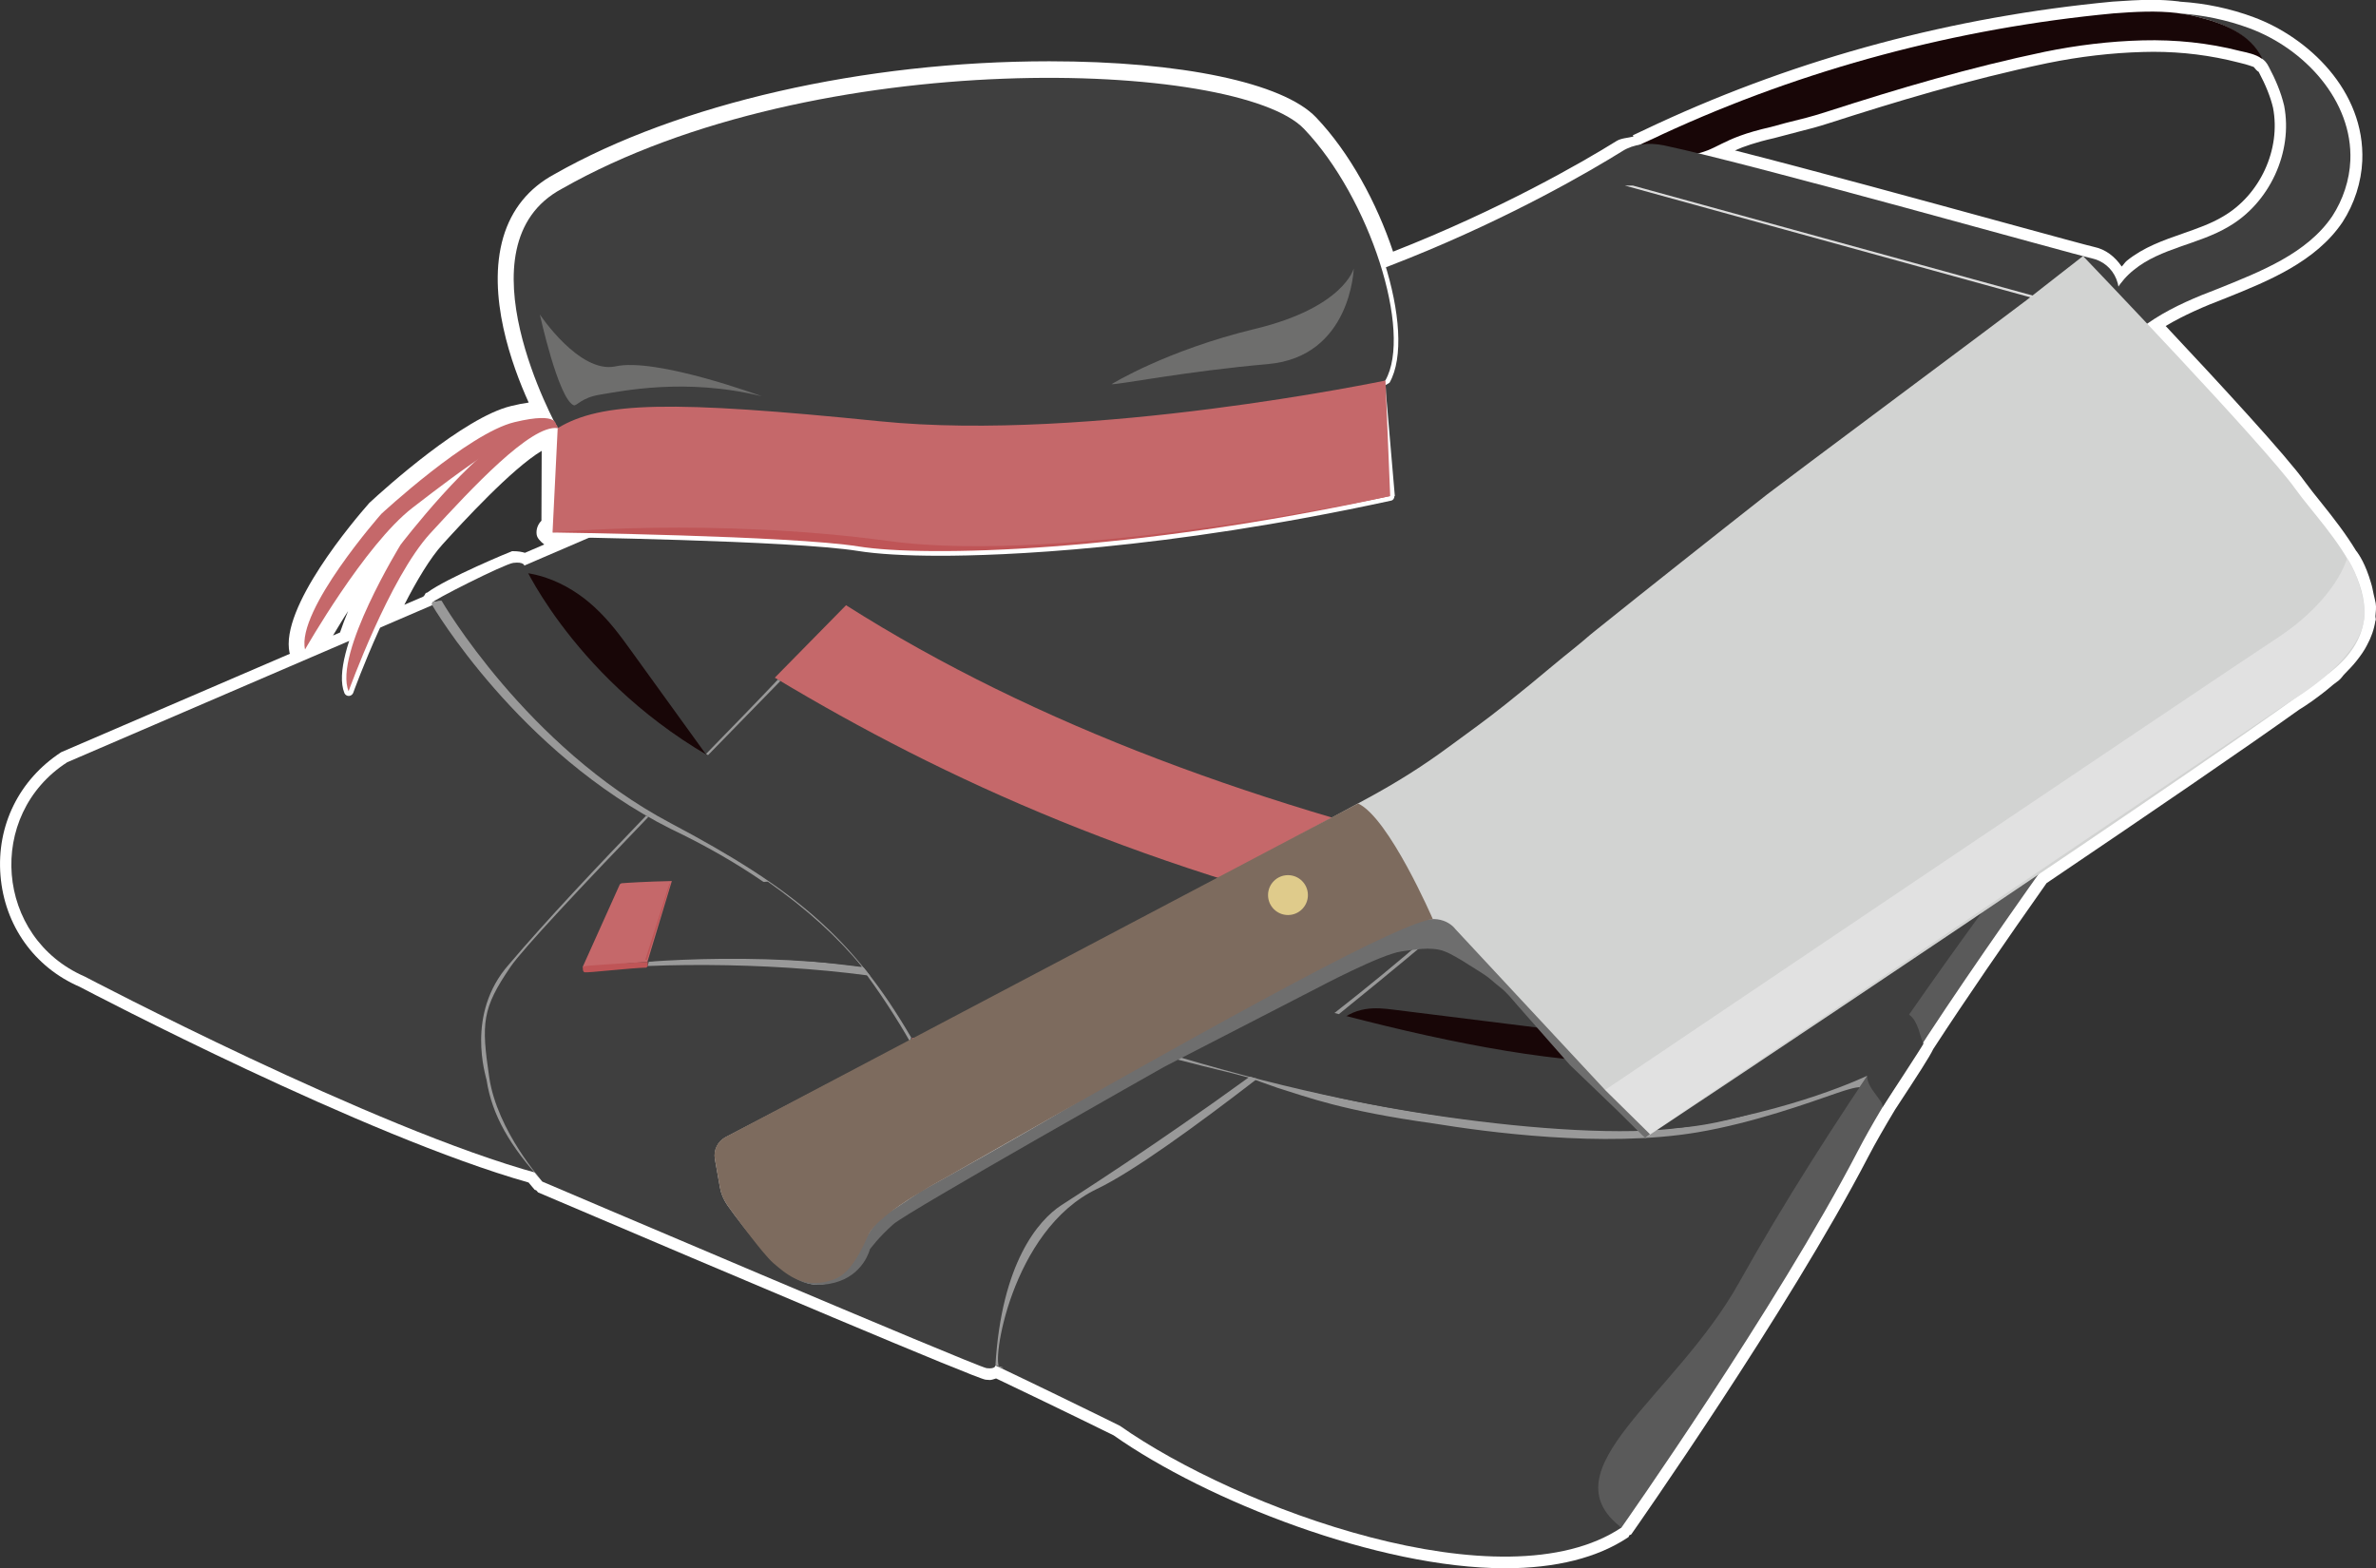 <?xml version="1.0" encoding="UTF-8"?><svg id="Livello_2" xmlns="http://www.w3.org/2000/svg" viewBox="0 0 29.077 19.194"><rect x="0" y="0" width="29.077" height="19.194" fill="#333333" stroke="none"/><defs><style>.cls-1{fill:#fff;}.cls-2{fill:#999;}.cls-3{fill:#7d6b5e;}.cls-4{fill:#bf5557;}.cls-5{fill:#ddd;}.cls-6{fill:#d2d3d2;}.cls-7{fill:#c5686a;}.cls-8{fill:#dfcb8b;}.cls-9{fill:#e1e1e1;}.cls-10{fill:#180607;}.cls-11{fill:#3f3f3f;}.cls-12{fill:#6e6e6e;}.cls-13{fill:#6e6e6d;}.cls-14{fill:#5a5a5a;}</style></defs><g id="Who_is_at_risk"><g id="ic__black_Butchers_meat-packing_employees_personnel_in_slaughterhouses"><path class="cls-1" d="m25.045,10.809c1.249-.844,2.418-1.642,3.092-2.124.062-.037.229-.145.414-.304.021-.016.053-.039.07-.053.034-.027.049-.059.079-.087.048-.049.096-.098.139-.153.049-.062.094-.125.127-.19.052-.095.087-.194.103-.297.001-.005.005-.009.005-.015.002-.016-.005-.03-.004-.046.004-.052.012-.104.003-.158-.008-.044-.018-.075-.026-.114-.009-.045-.017-.089-.031-.133-.067-.232-.145-.343-.175-.386-.001-.001-.003-.001-.004-.002-.127-.211-.282-.41-.425-.588-.076-.094-.146-.182-.203-.26-.224-.315-1.043-1.203-1.706-1.909.22-.132.472-.241.737-.342.515-.207,1.098-.442,1.427-.929.146-.225.231-.491.242-.751.035-.859-.666-1.514-1.333-1.759-.281-.104-.58-.168-.889-.188h-.005c-.008-.001-.012-.003-.021-.004-.107-.013-.219-.019-.331-.019-.157,0-.317.011-.478.022-1.948.184-3.821.686-5.568,1.494l-.302.142.008.015c-.069.018-.148.019-.206.054-.426.265-1.423.84-2.736,1.355-.2-.599-.532-1.213-.942-1.643-.403-.424-1.654-.687-3.265-.687-2.272,0-4.537.518-6.056,1.382-.314.169-.525.429-.626.771-.208.71.107,1.575.311,2.024-.065.009-.138.023-.218.043-.575.139-1.534,1.001-1.732,1.185-.185.21-1.099,1.283-.976,1.838.001.003.004.005.005.008l-2.8,1.205C.234,9.542-.044,10.104.006,10.716s.415,1.122.968,1.361c.144.076,3.492,1.829,5.495,2.396.026.029.045.057.073.087.006.006.015.004.021.009.005.005.019.022.022.025,2.437,1.038,5.363,2.279,5.476,2.292.006.001.048.004.053.004.017,0,.047-.009.076-.019.841.401,1.427.691,1.438.696,1.137.8,3.239,1.627,4.791,1.627.623,0,1.131-.128,1.508-.38.008-.005.007-.017.013-.024.007-.006.018-.004.024-.012.019-.027,1.92-2.735,2.9-4.622.088-.169.202-.366.328-.576.292-.445.419-.641.467-.741.404-.621.886-1.32,1.387-2.031ZM27.579.818c.021.026.044.053.062.061.089.167.145.309.176.44.098.509-.159,1.068-.613,1.331-.149.089-.315.146-.491.208-.236.082-.48.167-.685.333-.025.02-.04.049-.063.071-.081-.118-.193-.21-.338-.24-.072-.016-.5-.133-1.089-.294-.99-.271-2.35-.644-3.306-.887.105-.047.243-.097.481-.151l.304-.08c.131-.033.216-.054.383-.108.765-.246,1.678-.525,2.654-.729.397-.081.793-.127,1.176-.137l.122-.002c.355,0,.701.043,1.043.131.05.011.112.028.184.054ZM4.26,7.479c-.036.086-.069.174-.099.262l-.086.037c.062-.1.117-.196.185-.299Zm1.158-.819c.247-.271.844-.922,1.211-1.142l-.003.855c-.045.045-.068.109-.058.172.006.04.046.084.093.119l-.237.102c-.038-.012-.084-.02-.143-.02h-.014c-.009.001-.799.328-1.039.507-.006.003-.009 0-.015.004-.01.007-.012.022-.021.032-.004.004-.009.009-.012.013l-.232.1c.15-.293.314-.571.471-.743Z"/><path class="cls-11" d="m28.763,1.964c-.01.24-.09.48-.22.68-.31.46-.88.68-1.4.89-.53.2-1.09.46-1.35.96-.15-.41-.02-.92.32-1.19.33-.27.79-.31,1.16-.53.5-.29.79-.91.68-1.48-.04-.17-.11-.33-.19-.48-.02-.04-.05-.08-.09-.1-.15-.3-.46-.43-.79-.51-.07-.02-.14-.03-.21-.04.29.02.58.08.85.18.68.25,1.27.89,1.24,1.62Z"/><path class="cls-10" d="m27.683.711s0.0.003-.01.003c-.07-.05-.17-.07-.26-.09-.39-.1-.79-.14-1.19-.13s-.81.06-1.2.14c-.91.19-1.783.448-2.669.734-.212.068-.288.083-.501.137l-.18.049c-.65.147-.627.286-.996.344-.343.054-.637-.066-.754-.054.04-.02.08-.04.12-.06.1-.05.2-.09.3-.14,1.73-.8,3.61-1.3,5.52-1.48.26-.02.528-.035.778-.005l.032.005c.07.01.14.02.21.04.33.08.65.207.8.507Z"/><path class="cls-14" d="m19.843,18.696s1.904-2.705,2.891-4.605c.634-1.221,2.323-3.554,3.674-5.438.855-1.191,1.297-2.321,1.44-2.583.33-.603-1.218-.817-1.218-.817l-2.28-.617-5.509,13.538,1.002.523Z"/><path class="cls-11" d="m1.037,11.952s3.554,1.869,5.554,2.411,7.115,3.088,7.115,3.088c1.436,1.011,4.691,2.211,6.137,1.245-.931-.71.657-1.596,1.441-3.001,1.08-1.935,2.542-3.963,3.59-5.37-1.159-2.156.276-5.044.97-6.393.208-.404.024-.713-.248-.771-.232-.049-4.115-1.145-5.23-1.381-.191-.04-.375-.016-.509.068-.797.495-3.803,2.221-7.111,2.35l-1.413.608s-1.105.166-1.259.086c-.154-.08-.407.631-.407.631L.823,9.329c-1.002.646-.88,2.148.214,2.623Z"/><path class="cls-11" d="m6.245,11.83c.352-.513,4.097-4.305,4.097-4.305,0,0,3.552,2.324,8.084,3.137-1.877,1.641-5.157,3.905-5.438,4.089s-.731.707-.806,1.958c0,0,.007.05-.108.036s-5.437-2.283-5.437-2.283c0,0-.557-.618-.655-1.279s-.089-.841.263-1.354Z"/><path class="cls-7" d="m10.353,7.407c2.326,1.476,5.122,2.485,8.223,3.191l-1.026.854c-3.521-.782-5.993-1.911-8.068-3.158l.872-.887Z"/><path class="cls-2" d="m15.025,13.121l.255.067c.026.009.322.116.354.126.363.112.787.28,1.909.436.617.1,2.078.304,3.234.108.687-.117,1.354-.359,1.703-.48.239-.082.277-.071.277-.071l.095-.142s-.897.437-2.273.635-4.523-.306-5.314-.705c-1.757-.526-3.122-1.004-4.065-1.162-2.206-.369-3.26-.163-3.26-.163l-.014.053c1.249-.05,2.757.049,3.715.314,1.276.353,1.623.559,3.384.985Z"/><path class="cls-10" d="m20.215,12.751c-1.052-.131-2.104-.262-3.156-.393-.113-.014-.229-.028-.357-.006s-.272.09-.327.179c-.044.071-.022.141.032.186s.135.07.214.095c.765.236,1.53.471,2.295.707.304.094.611.188.963.223.31.031.662.014,1.009-.096.223-.071.443-.184.609-.323.217-.18.158-.24-.033-.316-.362-.145-.81-.201-1.249-.256Z"/><path id="stringa_destra" class="cls-11" d="m8.238,10.78c.948-.021,2.811.021,4.517.551,2.417.751,5.585,1.796,7.61,1.666,1.656-.107,2.908-.644,3.002-.576.111.081.129.274.172.352.004.007-.501.777-.501.777.023-.069-.199-.236-.187-.385.001-.014-.028-.041-.148.005-.42.16-1.506.647-2.359.64-2.658.069-5.05-.501-8.047-1.58-1.522-.546-3.336-.531-4.358-.46"/><path class="cls-7" d="m7.923,11.772c-.388.027-.662.062-.763.078-.044.007-.021-.034-.021-.034l.446-.992s.012-.013.025-.014c.063-.005.282-.02.612-.027"/><path class="cls-4" d="m7.135,11.828s-.012.063.019.072c.029.009.598-.056.753-.057.008-0.0.02-.021.02-.021v-.05s-.714.04-.792.056Z"/><polyline class="cls-4" points="8.192 10.818 7.897 11.747 7.918 11.747 8.206 10.807"/><polygon class="cls-5" points="19.982 2.271 25.049 3.665 25.021 3.687 19.884 2.271 19.982 2.271"/><path class="cls-5" d="m9.871,5.578s2.278.71,3.91.747c0,0-2.02-.148-3.486-.821,0,0-.304-.12-.424.074Z"/><path class="cls-10" d="m6.678,7.88c.537.518,1.074,1.036,1.612,1.554.057.055.117.112.198.153s.19.06.258.031c.055-.024.071-.074.059-.123s-.047-.098-.081-.146c-.332-.46-.665-.92-.997-1.38-.132-.183-.266-.367-.449-.536-.161-.149-.366-.286-.607-.366-.155-.051-.325-.076-.477-.064-.197.016-.188.076-.113.202.143.238.372.459.596.675Z"/><path class="cls-11" d="m11.149,12.695c-.709-1.214-1.418-1.814-2.943-2.621-1.768-.936-2.799-2.717-2.799-2.717,0,0-.076,0-.117.019-.016-.019.884-.474.992-.487.131-.016.135.034.135.034,0,0,.716,1.571,2.584,2.507,1.502.601,2.449,1.668,3.035,2.543.019.029.171.182.189.21.045.069.001.08.041.144.058.094.11.184.156.267l-1.271.101Z"/><path class="cls-7" d="m11.16,12.703c.113.193.143.239.259.466l1.24-.102s-.017-.087-.228-.465l-1.271.101Z"/><path class="cls-4" d="m11.16,12.703c.113.193.143.239.259.466l1.24-.102s.007.065,0,.065c-.831.085-1.209.108-1.234.108s-.035-.019-.035-.019l-.24-.464.011-.054Z"/><path class="cls-2" d="m11.149,12.695c-.709-1.214-1.418-1.814-2.943-2.621-1.768-.936-2.799-2.717-2.799-2.717,0,0-.069-.006-.117.019-.016.011,0,.032,0,.032,0,0,1.05,1.8,2.917,2.736.434.207.808.424,1.132.647.013.009.049-.006.062.003.476.333.863.688,1.15,1.041h-.018c.213.276.457.653.605.917l.013-.056Z"/><path class="cls-2" d="m15.293,13.178c-1.16.843-2.13,1.459-2.305,1.573-.282.184-.731.707-.806,1.958,0,0,.172.044.057.03s.126-1.682,1.186-2.188c.434-.207,1.203-.764,1.961-1.349"/><path class="cls-2" d="m16.385,12.412c.665-.537,1.165-.96,1.165-.96l-.056-.012c-.376.328-.77.651-1.163.958"/><path class="cls-2" d="m8.641,9.227c.34-.349.643-.66.879-.91l.03.018c-.262.268-.566.579-.885.907l-.024-.015Z"/><path class="cls-2" d="m7.935,9.998c-.806.838-1.539,1.618-1.685,1.832-.352.513-.361.692-.263,1.354s.655,1.279.655,1.279c-.397-.427-.622-.816-.687-1.243-.006-.043-.263-.808.272-1.415.464-.546,1.081-1.2,1.68-1.822l.027.015Z"/><path class="cls-6" d="m25.493,3.135s2.215,2.312,2.597,2.848,1.411,1.457.439,2.235-8.396,5.709-8.396,5.709c0,0-2.301-2.534-2.545-2.543s-1.0.346-1.0.346c0,0-3.586,1.984-3.982,2.221s-1.682.914-1.827,1.1-.394.722-.836.667c-.355-.044-.857-.707-1.041-.967-.046-.066-.078-.14-.092-.219l-.061-.344c-.02-.11.034-.22.134-.272.076-.039.151-.079.227-.118.104-.054.207-.108.311-.162.128-.067.257-.134.385-.201.15-.078.3-.156.45-.235.168-.088.337-.176.505-.264.184-.096.367-.192.551-.288.196-.102.392-.205.587-.308.205-.107.409-.215.614-.322.21-.111.421-.221.631-.332.213-.112.426-.225.639-.337.212-.112.424-.225.636-.337.208-.111.417-.221.625-.332.201-.107.403-.215.604-.323.191-.102.382-.205.573-.308.178-.096.355-.192.533-.289.33-.18.644-.374.969-.614.286-.211.428-.308.707-.53.151-.12.432-.349.579-.474.149-.126.306-.244.452-.373.023-.018.045-.037.068-.055.168-.135.336-.27.505-.404.179-.143.359-.286.539-.428.18-.143.361-.285.541-.428.171-.135.342-.269.513-.404.151-.119,3.027-2.261,3.178-2.38.121-.095.241-.189.362-.283.08-.062.16-.125.24-.187.029-.022.057-.045.086-.067Z"/><path class="cls-9" d="m28.723,6.833s-.126.497-.857.977-8.223,5.53-8.223,5.53l.549.541,7.84-5.3s1.005-.571.899-1.173c-.066-.375-.174-.527-.208-.575Z"/><path class="cls-12" d="m19.643,13.34l-1.833-1.969s-.146-.211-.477-.08-.635.27-.635.27c0,0-2.085,1.057-3.096,1.677s-2.331,1.341-2.331,1.341l-.133.089c-.028.022-.059.039-.088.059l-.092.061c-.038.025-.077.048-.115.073-.039.026-.073.052-.104.088-.058.066-.106.141-.152.216-.036.06-.069.121-.101.183,0,0-.135.218-.318.296s-.489-.042-.489-.042c0,0,.176.19.534.097s.433-.41.433-.41c0,0,.11-.15.287-.306s3.314-1.926,3.314-1.926l1.893-.975s.758-.401,1.007-.437c.086-.012.173-.026.259-.032.085-.006.189-.002.268.029.052.02.102.046.15.074.002 0.0.006.004.008.005.003.002.007.004.01.006.006.004.012.008.019.011.012.007.021.012.033.019.025.015.049.031.074.047.049.032.09.056.139.087l.054.035c.069.044.133.109.198.158.078.06.138.136.202.21l.177.201.358.407c.039.044.078.088.117.133l.587.564.332.329.06-.046-.549-.541Z"/><path class="cls-3" d="m17.534,11.248s-.535-1.238-.914-1.414l-7.741,4.082c-.097.051-.15.159-.131.267l.021.118.034.193c.008.047.017.093.034.137.031.08.085.15.136.219.047.064.094.128.142.191.05.066.101.132.153.197.044.054.088.109.135.16.02.021.04.043.062.062.147.124.346.31.674.22.146-.04.286-.105.485-.561.126-.287,1.027-.742,1.023-.747,3.787-2.163,5.473-3.066,5.888-3.124Z"/><circle class="cls-8" cx="15.762" cy="10.955" r=".244"/><path class="cls-1" d="m17.069,6.064l-.108-1.257-.004-.094c.013-.01.036-.019.048-.029.347-.615-.188-2.291-1.005-3.146-.372-.391-1.614-.643-3.162-.643-2.249,0-4.488.511-5.988,1.365-.28.15-.468.381-.558.687-.217.74.185,1.71.405,2.134-.025-.005-.032-.022-.064-.022-.088,0-.206.018-.351.053-.572.138-1.61,1.096-1.659,1.141-.043.049-1.057,1.205-.945,1.708.006.022.024.04.047.043.003.001.006.001.009.001.021,0,.039-.011.049-.028.008-.013.73-1.278,1.302-1.719.073-.056.156-.119.241-.184-.255.287-.45.54-.469.564-.035.056-.838,1.367-.642,1.845.009.021.03.035.053.035h.001c.023-.001.045-.016.053-.037.005-.014.501-1.384.989-1.916.39-.425,1.097-1.194,1.458-1.257l-.001,1.087-.003.061c-.007.002-.02.007-.021.007-.025.009-.042.035-.037.062.004.027.027.048.055.048.029,0,2.931.041,3.737.17.234.038.582.059,1.005.059.728,0,2.721-.066,5.521-.675.026-.006.039-.03.04-.056.001-0.0.004-.002.005-.002l-0-.004c0-0.0 0-0.0 0-.001s-0-0-0-0Z"/><path class="cls-11" d="m6.824,5.24s-1.243-2.236.051-2.929c3.112-1.772,8.277-1.577,9.083-.734s1.331,2.486.996,3.079c-1.222,1.054-10.13.584-10.13.584Z"/><path class="cls-4" d="m6.761,6.517s2.924.039,3.745.171,3.322.076,6.506-.617l-10.158.414-.093.032Z"/><path class="cls-7" d="m6.761,6.517s1.958-.188,4.127.106,6.125-.552,6.125-.552l-.058-1.414s-3.623.758-6.187.499c-2.564-.259-3.407-.241-3.943.084l-.063,1.276Z"/><path class="cls-13" d="m13.603,4.702c.076.009.896-.156,1.914-.246s1.05-1.171,1.05-1.171c0,0-.118.477-1.207.74s-1.757.677-1.757.677Z"/><path class="cls-13" d="m6.606,3.847s.225,1.027.413,1.112c.039.018.087-.092.33-.13s1.035-.211,1.974.021c0,0-1.3-.48-1.795-.365-.441.088-.922-.637-.922-.637Z"/><path class="cls-7" d="m6.824,5.24s.026-.189-.507.042-1.414,1.384-1.414,1.384c0,0-.823,1.338-.637,1.794,0,0,.499-1.388,1.001-1.934s1.232-1.333,1.557-1.286Z"/><path class="cls-7" d="m6.802,5.212s.058-.181-.507-.045-1.629,1.123-1.629,1.123c0,0-1.04,1.178-.933,1.659,0,0,.729-1.282,1.316-1.735s1.441-1.104,1.753-1.002Z"/></g></g></svg>